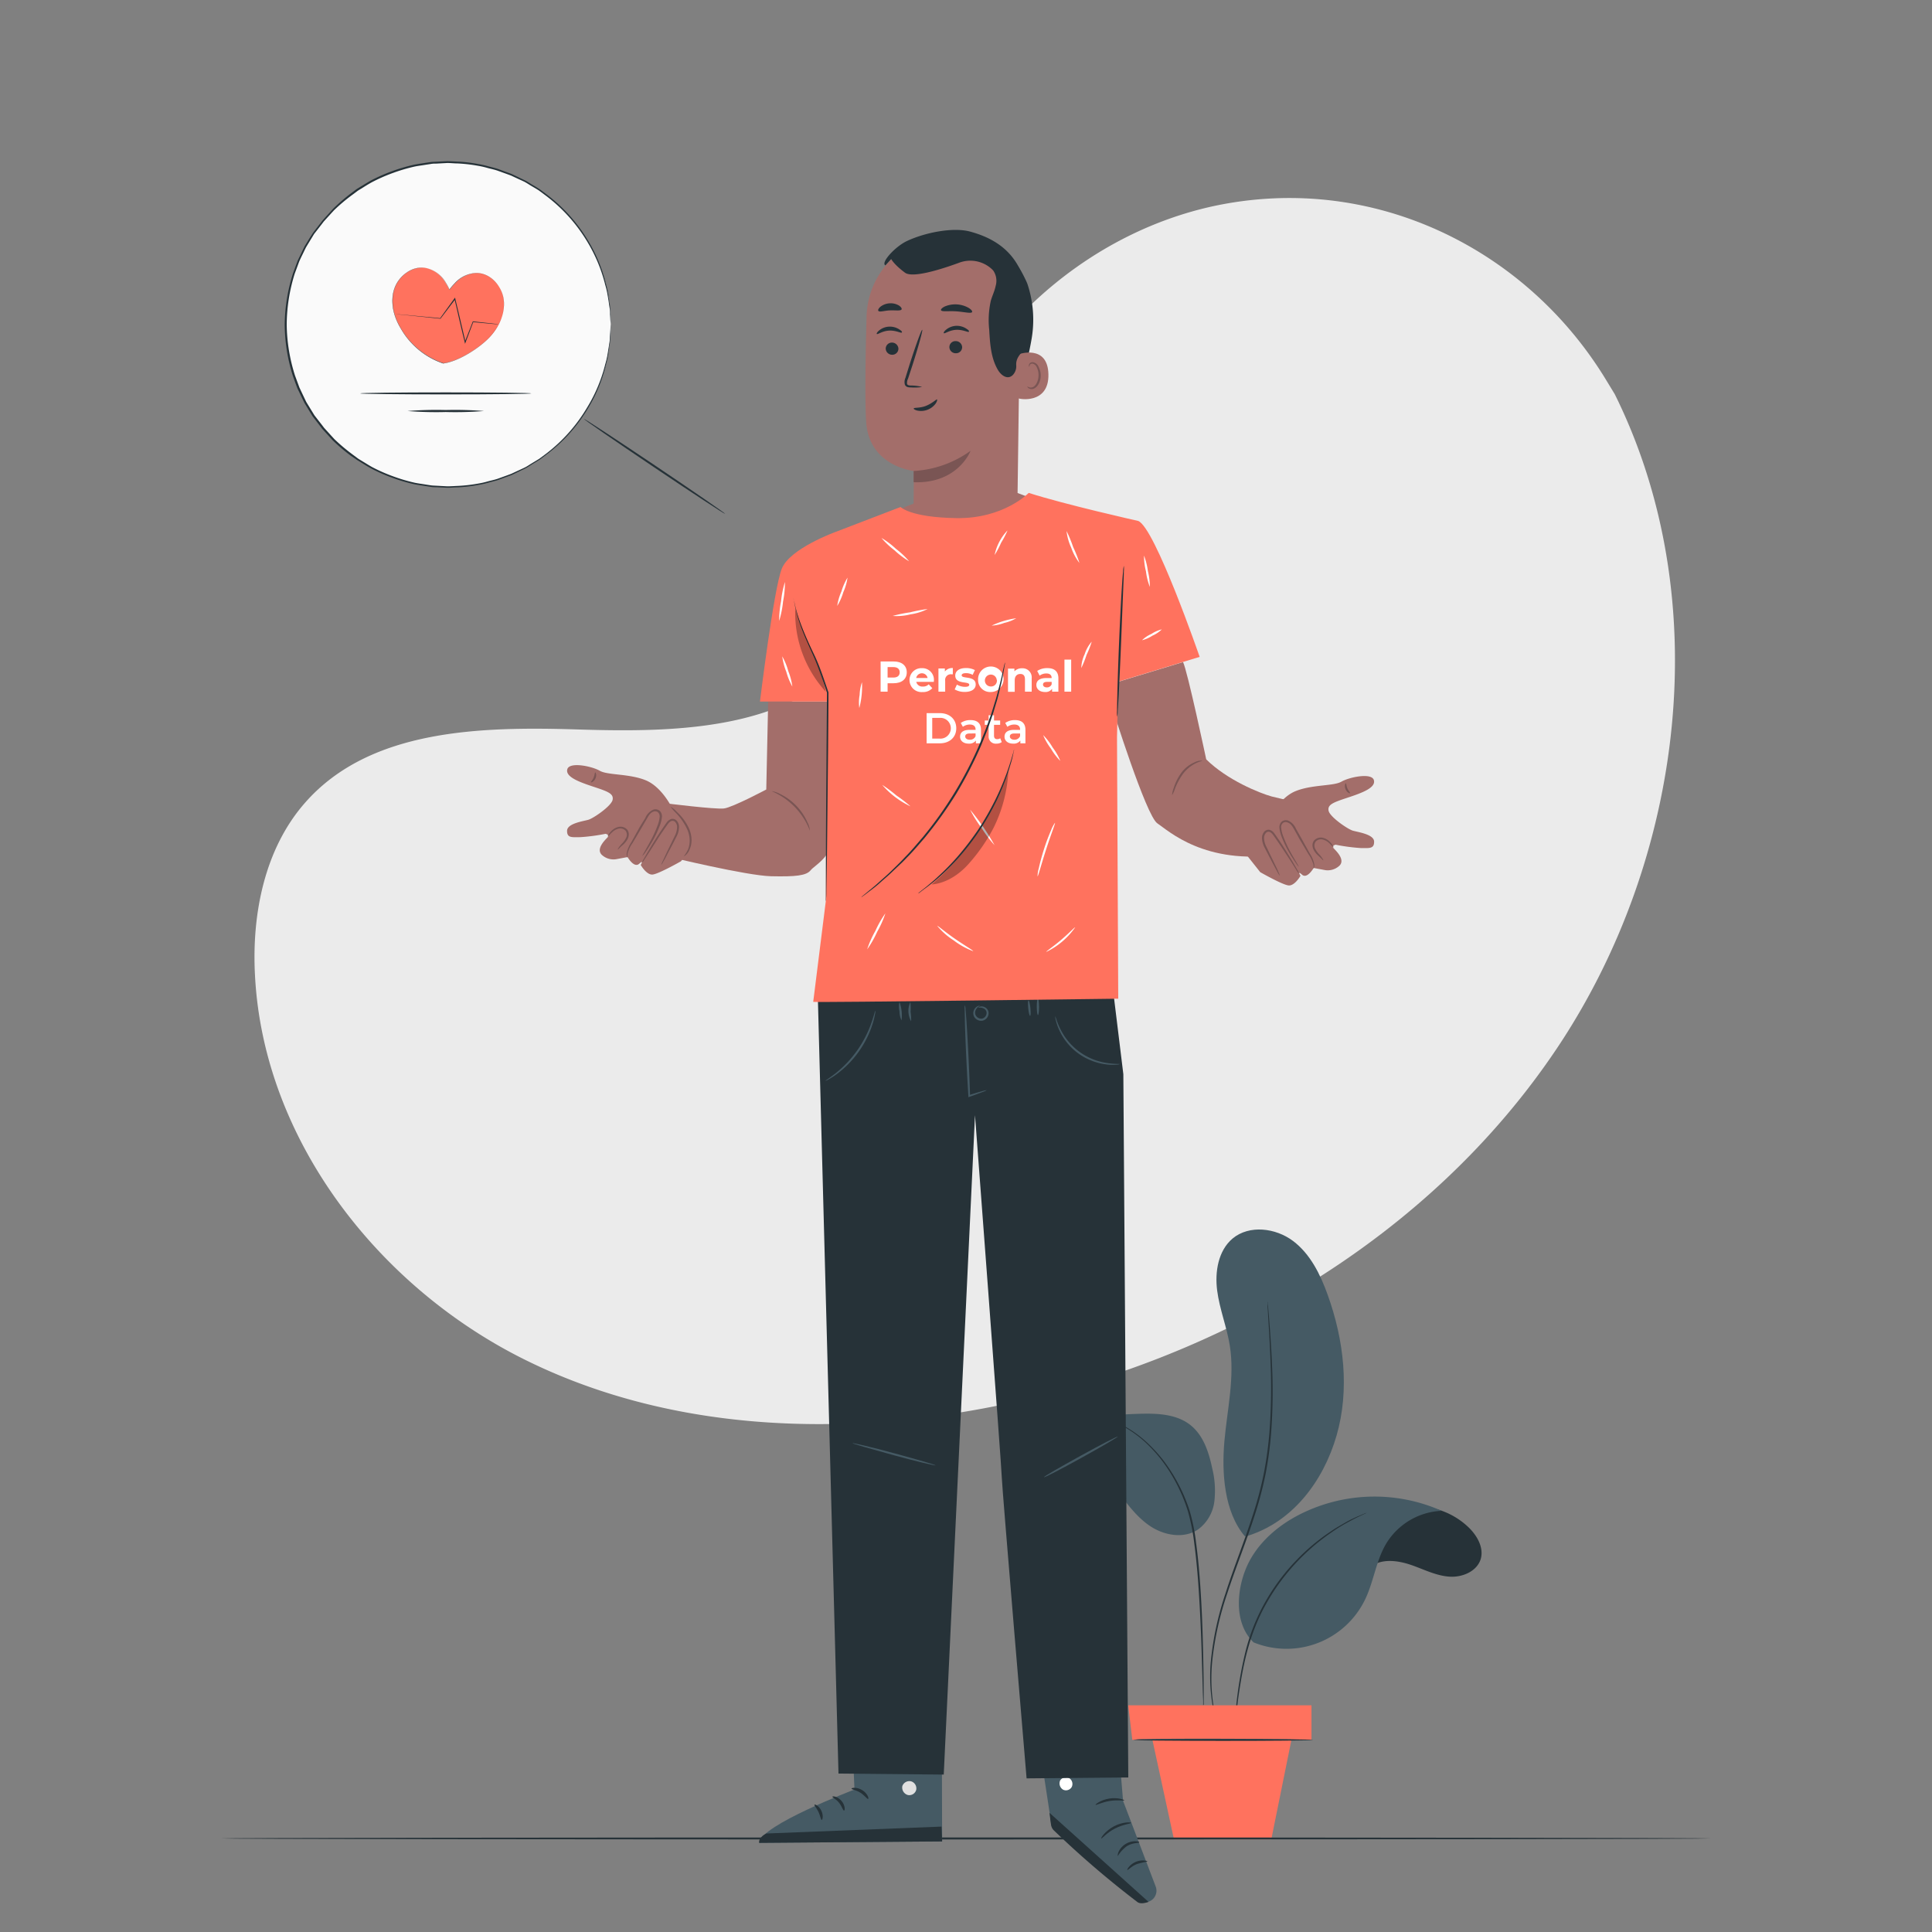 <svg xmlns="http://www.w3.org/2000/svg" viewBox="0 0 500 500"><rect x="0" y="0" width="500" height="500" fill="#808080" stroke="none"/><g id="freepik--background-simple--inject-75"><path d="M417.89,102l-2.21-3.63c-18.62-30.69-52.29-49.19-87.78-46.94a94.47,94.47,0,0,0-13.59,1.86c-32.27,6.91-60.35,31.32-72,62.57-6.84,18.38-8.76,39.55-21.75,54.14-16.9,19-45.6,19.58-70.84,18.79S95.78,188.63,79,207.69c-10.54,11.94-13.89,28.92-13,44.91,2.25,42.33,31.75,80.18,69.26,99s81.68,20.5,122.73,12.22C315.43,352.22,370.12,320.38,403,271.2S444.19,155,417.89,102Z" style="fill:#ebebeb"></path></g><g id="freepik--Plant--inject-75"><path d="M380.08,395.29a19.48,19.48,0,0,0-31.9,7.66l2.31,8.93c.88-3,2.76-6,5.67-7.24s6.52-.56,9.61.57,6.14,2.63,9.42,2.83,7-1.36,8-4.5C384.09,400.59,382.31,397.44,380.08,395.29Z" style="fill:#263238"></path><path d="M324.46,425.08c-4.82-4.58-4.58-12.56-2.17-18.75s7.65-11,13.51-14.1A42.81,42.81,0,0,1,373.1,391a17.68,17.68,0,0,0-14.31,8.41c-2.64,4.38-3.23,9.71-5.41,14.34a22.6,22.6,0,0,1-28.92,11.31" style="fill:#455a64"></path><path d="M322.14,397.56c-5.33-6.3-6-16.41-5.26-24.63s2.69-16.49,1.4-24.65c-.77-4.83-2.65-9.44-3.28-14.29s.27-10.33,4-13.47c4.32-3.59,11.13-2.74,15.62.63s7.1,8.69,9,14c4.18,11.62,5.71,24.51,2.28,36.38S334.43,394,322.61,397.56" style="fill:#455a64"></path><path d="M319.58,449.25a5.72,5.72,0,0,1,0-.72c0-.48,0-1.18,0-2.09.07-1.8.24-4.42.65-7.63a102.71,102.71,0,0,1,2.05-11.17,51.25,51.25,0,0,1,5.1-12.94,53.61,53.61,0,0,1,8.33-11.13,52.91,52.91,0,0,1,8.74-7.27c1.33-.92,2.62-1.62,3.73-2.27s2.13-1.09,2.94-1.48l1.92-.81a5,5,0,0,1,.68-.25,4,4,0,0,1-.64.33l-1.88.89c-.8.41-1.78.92-2.9,1.54s-2.37,1.38-3.68,2.31a54.92,54.92,0,0,0-16.86,18.36c-4.9,8.58-6.25,17.61-7.22,23.94-.44,3.19-.67,5.79-.79,7.59l-.12,2.08A3.76,3.76,0,0,1,319.58,449.25Z" style="fill:#263238"></path><path d="M266.16,379.24c2.58-3.57,9-4.6,13-2.82s7,5.31,9.62,8.84,5.21,7.24,8.87,9.69,8.77,3.34,12.41.87a10.62,10.62,0,0,0,4.22-7.3,24.07,24.07,0,0,0-.58-8.61c-.87-4.14-2.29-8.46-5.61-11.1-3.69-2.93-8.81-3.07-13.53-2.91-5.41.17-10.9.58-16,2.45s-10.26,5.93-12.41,10.89" style="fill:#455a64"></path><path d="M311.38,441.34a.58.58,0,0,1,0-.21c0-.17,0-.38,0-.64,0-.6-.05-1.41-.09-2.45-.06-2.17-.15-5.24-.26-9s-.27-8.34-.55-13.36-.65-10.55-1.41-16.3a53.33,53.33,0,0,0-1.64-8.27,43,43,0,0,0-3-7.24,41.29,41.29,0,0,0-3.81-6,39.49,39.49,0,0,0-4.17-4.58,30.71,30.71,0,0,0-7.39-5c-.49-.22-.91-.44-1.28-.59l-1-.37-.59-.24-.2-.1s.08,0,.21.05l.61.2,1,.34c.39.14.82.35,1.31.56a29.52,29.52,0,0,1,7.53,5,39.79,39.79,0,0,1,4.25,4.58,43.8,43.8,0,0,1,7,13.33,51.52,51.52,0,0,1,1.66,8.34c.77,5.78,1.13,11.31,1.39,16.34s.37,9.56.45,13.37.11,6.89.12,9v2.45c0,.26,0,.47,0,.64A1.66,1.66,0,0,1,311.38,441.34Z" style="fill:#263238"></path><path d="M314.93,445.81a28.83,28.83,0,0,1-1.08-4.24,44.62,44.62,0,0,1-.46-11.92,79.27,79.27,0,0,1,3.77-17.28c2-6.36,4.77-13.15,7.12-20.45a93.58,93.58,0,0,0,2.84-10.82,96.52,96.52,0,0,0,1.4-10.33,151.94,151.94,0,0,0,.32-17.65c-.17-5-.44-9.09-.61-11.9-.08-1.39-.14-2.47-.19-3.24,0-.35,0-.63,0-.84a1.07,1.07,0,0,1,0-.29,1.47,1.47,0,0,1,.05.28c0,.22,0,.49.08.84.06.77.16,1.85.27,3.23.22,2.81.54,6.88.75,11.91a146.58,146.58,0,0,1-.22,17.7,97.71,97.71,0,0,1-1.38,10.37,95.33,95.33,0,0,1-2.84,10.87c-2.36,7.33-5.12,14.11-7.17,20.44a80.35,80.35,0,0,0-3.83,17.19,45.84,45.84,0,0,0,.31,11.86c.24,1.38.46,2.45.66,3.16.08.34.14.62.19.82A1,1,0,0,1,314.93,445.81Z" style="fill:#263238"></path><polygon points="339.41 450.27 293.04 450.27 291.99 441.34 339.41 441.34 339.41 450.27" style="fill:#FF725E"></polygon><polygon points="298.02 449.25 303.82 476.02 329.01 476.02 334.43 449.25 298.02 449.25" style="fill:#FF725E"></polygon><path d="M339.41,450.27c0,.12-10.2.19-22.77.16s-22.76-.17-22.76-.29,10.19-.19,22.76-.16S339.41,450.15,339.41,450.27Z" style="fill:#455a64"></path><path d="M339.82,450.31c0,.12-10.43.22-23.29.22s-23.3-.1-23.3-.22,10.43-.22,23.3-.22S339.82,450.18,339.82,450.31Z" style="fill:#263238"></path></g><g id="freepik--Floor--inject-75"><path d="M442.84,475.79c0,.15-86.34.26-192.83.26s-192.85-.11-192.85-.26,86.32-.26,192.85-.26S442.84,475.65,442.84,475.79Z" style="fill:#263238"></path></g><g id="freepik--Character--inject-75"><path d="M288.26,437.26l2.39,28.8,8.46,22.22a3,3,0,0,1-1.91,3.89h0a2.93,2.93,0,0,1-2.66-.49c-4.83-3.74-22.25-17.48-22.44-19.27-.25-2.32-4.69-30.63-4.69-30.63Z" style="fill:#455a64"></path><path d="M297.2,492.17l-25.58-23,.25,2.13c.17,1.17.19,1.8,1,2.53a248.44,248.44,0,0,0,21.44,18.38c.78.61,2,.31,2.93,0Z" style="fill:#263238"></path><path d="M276.66,460.15a1.79,1.79,0,0,1,.73,2.27,1.72,1.72,0,0,1-2.25.75,1.88,1.88,0,0,1-.76-2.41,1.78,1.78,0,0,1,2.42-.52" style="fill:#fff"></path><path d="M289.31,480.31a8.81,8.81,0,0,1,2.28-2.5c1.59-1,3.22-.8,3.24-1s-.37-.26-1.05-.29a4.74,4.74,0,0,0-4.28,2.7C289.23,479.87,289.23,480.3,289.31,480.31Z" style="fill:#263238"></path><path d="M291.76,483.94c.15.11,1-.92,2.41-1.5a22.25,22.25,0,0,1,2.77-.66c.07-.16-1.38-.62-3,.07S291.6,483.88,291.76,483.94Z" style="fill:#263238"></path><path d="M285,475.79c.15.12,1.41-1.48,3.57-2.58s4.17-1.25,4.16-1.45-2.15-.33-4.45.89S284.83,475.72,285,475.79Z" style="fill:#263238"></path><path d="M283.51,467.09c.1.17,1.62-.66,3.67-1s3.75,0,3.79-.15-1.67-.82-3.88-.48S283.41,467,283.51,467.09Z" style="fill:#263238"></path><path d="M282.6,458.66c.1.16,1.6-1,3.79-1.1s3.83.72,3.91.55-.31-.39-1-.7a6.28,6.28,0,0,0-2.94-.49,6.43,6.43,0,0,0-2.85.9C282.85,458.23,282.55,458.6,282.6,458.66Z" style="fill:#263238"></path><path d="M286.17,456a2.42,2.42,0,0,0-.08-1.09,7.45,7.45,0,0,0-1.16-2.76,3.38,3.38,0,0,0-1.61-1.44,1.17,1.17,0,0,0-1.3.4,1.94,1.94,0,0,0-.32,1.35,4.19,4.19,0,0,0,4.06,3.46,4.85,4.85,0,0,0,4.47-3,1.72,1.72,0,0,0-.07-1.4,1.15,1.15,0,0,0-1.28-.48,4,4,0,0,0-1.79,1.18,8.41,8.41,0,0,0-1.72,2.44,2.64,2.64,0,0,0-.34,1,13.43,13.43,0,0,1,2.37-3.15,3.9,3.9,0,0,1,1.58-1,.62.62,0,0,1,.7.26,1.09,1.09,0,0,1,0,.92,4.32,4.32,0,0,1-3.9,2.59,3.64,3.64,0,0,1-3.49-2.89,1.45,1.45,0,0,1,.18-.95.65.65,0,0,1,.72-.24,3.08,3.08,0,0,1,1.38,1.2A11,11,0,0,1,286.17,456Z" style="fill:#263238"></path><path d="M220.08,438.75l1.06,24.38s-24.42,9.27-24.66,13.8l47.34-.37-.1-38.06Z" style="fill:#455a64"></path><path d="M235.77,461a1.91,1.91,0,0,1,1.35,2.19,1.85,1.85,0,0,1-2.16,1.36,2,2,0,0,1-1.43-2.33,1.93,1.93,0,0,1,2.41-1.17" style="fill:#e0e0e0"></path><path d="M243.82,476.56l-.16-3.84-45.33,1.79s-2.1.94-1.85,2.42Z" style="fill:#263238"></path><path d="M220.37,462.9c0,.23,1.17.32,2.31,1.06s1.76,1.7,2,1.61-.14-1.43-1.54-2.29S220.32,462.68,220.37,462.9Z" style="fill:#263238"></path><path d="M215.42,465c0,.22,1,.61,1.75,1.58s1,2,1.26,2,.36-1.32-.65-2.51S215.43,464.77,215.42,465Z" style="fill:#263238"></path><path d="M212.65,471c.21,0,.52-1.11-.08-2.38s-1.69-1.75-1.79-1.56.58.87,1.06,1.91S212.42,470.93,212.65,471Z" style="fill:#263238"></path><path d="M220.75,457.31c.09.21,1.15-.11,2.46,0s2.33.49,2.45.29-.87-1-2.41-1.09S220.63,457.13,220.75,457.31Z" style="fill:#263238"></path><path d="M211.64,257.49C211.66,259,217,459,217,459l27.24.26,8.09-170.64s6.93,91.72,6.93,93.7,6.42,77.92,6.42,77.92L292,460,290.72,278l-3.31-27.07Z" style="fill:#263238"></path><path d="M255.38,282.13a5.58,5.58,0,0,1-1.19.52c-.78.3-1.91.72-3.31,1.21l-.26.1,0-.29c-.16-2.47-.35-5.77-.52-9.38-.19-3.92-.32-7.47-.39-10,0-1.29-.05-2.33-.05-3.05a4.14,4.14,0,0,1,.06-1.12,4.44,4.44,0,0,1,.16,1.11c.07.72.15,1.75.24,3,.17,2.56.37,6.11.56,10,.17,3.61.3,6.92.37,9.39l-.28-.2c1.41-.44,2.56-.8,3.36-1A5.54,5.54,0,0,1,255.38,282.13Z" style="fill:#455a64"></path><path d="M253.16,260.8s.09-.16.38-.27a1.76,1.76,0,0,1,1.3.12,1.73,1.73,0,0,1,1,1.69,2,2,0,0,1-1.56,1.81,2.09,2.09,0,0,1-2.16-1,2,2,0,0,1,1-2.79c.29-.11.46-.09.47-.06s-.66.23-1.07,1.1a1.51,1.51,0,0,0,.07,1.48,1.6,1.6,0,0,0,1.59.73,1.55,1.55,0,0,0,1.14-1.29,1.3,1.3,0,0,0-.65-1.28A2.23,2.23,0,0,0,253.16,260.8Z" style="fill:#455a64"></path><path d="M266.59,262.91c-.16,0-.38-.88-.49-2s-.08-2,.08-2,.38.87.49,2S266.75,262.89,266.59,262.91Z" style="fill:#455a64"></path><path d="M268.62,262.7c-.16,0-.29-.95-.3-2.11s.12-2.12.28-2.12.29.94.3,2.11S268.78,262.7,268.62,262.7Z" style="fill:#455a64"></path><path d="M233.34,264.11a5.17,5.17,0,0,1-.55-2.37,5.31,5.31,0,0,1,0-2.45,10.4,10.4,0,0,1,.53,4.82Z" style="fill:#455a64"></path><path d="M235.8,264.31a5.51,5.51,0,0,1-.2-5,13.68,13.68,0,0,1,.06,2.52A13.17,13.17,0,0,1,235.8,264.31Z" style="fill:#455a64"></path><path d="M226.54,261.57a3,3,0,0,1-.09.91,19.72,19.72,0,0,1-.59,2.4A26,26,0,0,1,216.52,278a18.7,18.7,0,0,1-2.08,1.34,3.25,3.25,0,0,1-.82.39c-.05-.08,1.06-.74,2.67-2a28.84,28.84,0,0,0,9.22-13C226.2,262.82,226.45,261.55,226.54,261.57Z" style="fill:#455a64"></path><path d="M289.83,275.39a2.84,2.84,0,0,1-.89.15,13,13,0,0,1-2.45-.05,15.58,15.58,0,0,1-7.5-2.92,15.41,15.41,0,0,1-5-6.31,12.84,12.84,0,0,1-.77-2.32,2.87,2.87,0,0,1-.12-.9c.09,0,.34,1.24,1.22,3.07a16,16,0,0,0,12.21,9C288.55,275.43,289.82,275.3,289.83,275.39Z" style="fill:#455a64"></path><path d="M242.14,379.24c0,.13-4.88-1-10.83-2.63s-10.74-3-10.7-3.12,4.89,1,10.84,2.62S242.18,379.1,242.14,379.24Z" style="fill:#455a64"></path><path d="M289.3,371.77c.07.13-4.15,2.6-9.43,5.52s-9.61,5.18-9.68,5,4.15-2.59,9.43-5.51S289.23,371.65,289.3,371.77Z" style="fill:#455a64"></path><polygon points="227.4 133.87 240.05 128.91 263.35 127.59 274.3 131.75 259.29 140.09 246.35 139.61 227.4 133.87" style="fill:#a36e6a"></polygon><path d="M263.4,101.44A83.47,83.47,0,0,0,267,87.57a29.16,29.16,0,0,0-1.13-14.16c-.25-.68-2.41-5.24-3.13-5.17-.51.05.81,4.31.55,4.76-2.49,4.27-3.17,9.41-2.78,14.34a64.77,64.77,0,0,0,2.87,14.1" style="fill:#263238"></path><path d="M236.45,130.32c0-3.38.09-8.43.07-8.43s-11.6-1.17-12.35-12.66c-.36-5.55-.18-17,.1-27.43A21.47,21.47,0,0,1,244.58,61l1.11-.05c12,.06,18.65,10.29,18.25,22.28l-.62,46.65-7.58,5c-6.49,7.73-19.26,5.53-19.29-4.56Z" style="fill:#a36e6a"></path><path d="M236.45,121.89a27.8,27.8,0,0,0,14.73-5.22s-3.2,8.56-14.73,8.13Z" style="fill:#7a5554"></path><path d="M229.22,90.24a1.66,1.66,0,0,0,1.68,1.57,1.58,1.58,0,0,0,1.61-1.57,1.66,1.66,0,0,0-1.67-1.58A1.59,1.59,0,0,0,229.22,90.24Z" style="fill:#263238"></path><path d="M226.92,86.43c.21.2,1.41-.78,3.18-.87s3.1.72,3.28.5-.13-.48-.72-.86a4.48,4.48,0,0,0-2.65-.66,4.31,4.31,0,0,0-2.51,1C227,85.94,226.81,86.34,226.92,86.43Z" style="fill:#263238"></path><path d="M245.7,89.85a1.63,1.63,0,0,0,1.67,1.57A1.57,1.57,0,0,0,249,89.85a1.64,1.64,0,0,0-1.67-1.57A1.56,1.56,0,0,0,245.7,89.85Z" style="fill:#263238"></path><path d="M244.26,86.23c.22.2,1.41-.78,3.18-.87s3.11.72,3.29.5-.14-.48-.73-.86a4.49,4.49,0,0,0-2.64-.67,4.34,4.34,0,0,0-2.52,1C244.32,85.74,244.16,86.14,244.26,86.23Z" style="fill:#263238"></path><path d="M238.64,100.14a11.85,11.85,0,0,0-2.89-.37c-.46,0-.89-.08-1-.39A2.32,2.32,0,0,1,235,98l1.15-3.51c1.6-5,2.72-9.08,2.52-9.14s-1.65,3.93-3.25,8.92c-.38,1.23-.75,2.4-1.09,3.52a2.55,2.55,0,0,0-.14,1.78,1.1,1.1,0,0,0,.77.62,2.78,2.78,0,0,0,.78.07A11.57,11.57,0,0,0,238.64,100.14Z" style="fill:#263238"></path><path d="M243.53,80.28c.2.47,1.95.15,4,.3s3.8.62,4.05.18c.11-.22-.2-.65-.9-1.08a7,7,0,0,0-6.16-.37C243.8,79.66,243.44,80.06,243.53,80.28Z" style="fill:#263238"></path><path d="M227.32,80.45c.32.4,1.52-.06,3-.12s2.71.18,3-.24c.12-.21-.08-.61-.64-1a4.16,4.16,0,0,0-2.45-.59,4.26,4.26,0,0,0-2.37.88C227.33,79.84,227.17,80.26,227.32,80.45Z" style="fill:#263238"></path><path d="M263.39,91.75c.19-.1,7.77-2.76,7.94,5.12s-7.77,6.41-7.79,6.19S263.39,91.75,263.39,91.75Z" style="fill:#a36e6a"></path><path d="M265.88,100s.14.1.38.2a1.36,1.36,0,0,0,1,0c.83-.32,1.5-1.66,1.51-3.08a4.55,4.55,0,0,0-.43-2,1.59,1.59,0,0,0-1.05-1,.7.7,0,0,0-.8.4c-.1.22-.05.37-.09.39s-.17-.13-.12-.46a.93.93,0,0,1,.3-.5,1.06,1.06,0,0,1,.76-.21A1.91,1.91,0,0,1,268.81,95a4.65,4.65,0,0,1,.53,2.18c0,1.59-.8,3.09-1.93,3.45a1.49,1.49,0,0,1-1.26-.19C265.9,100.21,265.85,100,265.88,100Z" style="fill:#7a5554"></path><path d="M229.14,68.68c-1.28-.68,2.49-4.86,5.61-6.32,4.71-2.2,11.92-3.61,16.3-2.43,5.27,1.43,9.67,4,12.36,8.74a30.9,30.9,0,0,1,3.67,15.77A9.37,9.37,0,0,1,266,89.26c-1.08,1.76-3.17,2.88-3,5.28a3.31,3.31,0,0,1-.79,2.41c-1.42,1.55-3.2.14-4-1.3-1.77-3.06-2-6.74-2.2-10.27a23.26,23.26,0,0,1,.4-7.5c.37-1.32,1-2.56,1.27-3.9a4.71,4.71,0,0,0-.6-3.92,4.94,4.94,0,0,0-.65-.64A8.19,8.19,0,0,0,248.21,68c-4.41,1.62-12,4.06-14,2.57-2.87-2.13-3.57-3.53-3.57-3.53Z" style="fill:#263238"></path><path d="M236.47,105.71c-.05.13.29.41,1,.56a4.69,4.69,0,0,0,4.69-1.85c.38-.57.44-1,.31-1.06s-1.16,1-2.79,1.66S236.56,105.42,236.47,105.71Z" style="fill:#263238"></path><path d="M287.8,183s8.81,28.14,11.72,30.08,12.29,10.84,31.54,8.09l6.63-.32,1.78-12.46s-8-1.62-10.35-2.26c-3.12-.86-11.54-4.25-16.95-9.61,0,0-4.9-23.07-6-25.17l-17.83,5.42Z" style="fill:#a36e6a"></path><path d="M328.38,212.05s2.63-5.56,6.9-7.3,9.83-1.27,11.89-2.46,7.84-2.37,8.39-.39-3.09,3.31-6.81,4.54-5.23,1.79-4.91,3.38,4.91,4.75,6.26,5.15,5.5.94,5.52,2.84-1.25,1.67-3.39,1.67a49.43,49.43,0,0,1-6.57-.87s-1.11.26-.55.88,3.09,2.92,1.58,4.51a4.45,4.45,0,0,1-3.72,1.19l-3-.56s-1.67,2.93-3,1.74-.4.29-.4.29-1.5,2.64-3.09,2.49-7.33-3.43-7.33-3.43l-3.44-4.34Z" style="fill:#a36e6a"></path><path d="M342.46,222.67c-.06,0-.45-.47-1.26-1.19A5.46,5.46,0,0,1,340,220a2.71,2.71,0,0,1-.33-1.16,1.91,1.91,0,0,1,.4-1.3,2.33,2.33,0,0,1,2.37-.7,3.69,3.69,0,0,1,1.7,1,4,4,0,0,1,1,1.46c-.07.06-.48-.49-1.26-1.2a3.65,3.65,0,0,0-1.55-.83,1.87,1.87,0,0,0-1.85.56,1.82,1.82,0,0,0-.05,1.92,5.83,5.83,0,0,0,1.08,1.46C342.21,222,342.54,222.64,342.46,222.67Z" style="fill:#7a5554"></path><path d="M336.12,224.33a4.47,4.47,0,0,1-.69-.89c-.41-.6-1-1.47-1.66-2.58a26.42,26.42,0,0,1-2-4.09,8.64,8.64,0,0,1-.67-2.68,2,2,0,0,1,.62-1.46,1.72,1.72,0,0,1,1.63-.27,4,4,0,0,1,2.07,2.16l1.32,2.33,2.21,4a7.65,7.65,0,0,1,1.18,2.85,1.89,1.89,0,0,1-.08.85c-.06.19-.12.27-.14.26a3.3,3.3,0,0,0,0-1.08,8.54,8.54,0,0,0-1.3-2.7l-2.31-3.9L335,214.77c-.45-.79-.94-1.66-1.78-1.91A1.18,1.18,0,0,0,332,213a1.48,1.48,0,0,0-.45,1.07,8.4,8.4,0,0,0,.61,2.5,30.46,30.46,0,0,0,1.89,4.08C335.34,222.93,336.19,224.28,336.12,224.33Z" style="fill:#7a5554"></path><path d="M331.21,226.65a4.88,4.88,0,0,1-.57-.91c-.34-.6-.81-1.48-1.38-2.57s-1.25-2.38-2-3.84a5.47,5.47,0,0,1-.66-2.57,2.48,2.48,0,0,1,.49-1.4,1.47,1.47,0,0,1,1.47-.6,2.27,2.27,0,0,1,1.24.92c.28.38.53.74.78,1.11.51.73,1,1.44,1.42,2.13.89,1.37,1.65,2.62,2.28,3.68s1.13,1.92,1.46,2.52a4.5,4.5,0,0,1,.47,1,4.38,4.38,0,0,1-.65-.86L334,222.79l-2.37-3.61-1.44-2.1c-.52-.68-1-1.62-1.71-1.81a.94.94,0,0,0-.95.41,1.92,1.92,0,0,0-.39,1.11,5.1,5.1,0,0,0,.59,2.33l1.88,3.89c.53,1.11,1,2,1.23,2.64A4.44,4.44,0,0,1,331.21,226.65Z" style="fill:#7a5554"></path><path d="M348.3,202.72c.15,0,.11.66.41,1.33s.78,1.09.7,1.22-.81-.15-1.18-1S348.17,202.66,348.3,202.72Z" style="fill:#7a5554"></path><path d="M311.18,196.88c0,.08-.7.17-1.71.65a9.24,9.24,0,0,0-3.3,2.74,16.65,16.65,0,0,0-2.08,3.84,8,8,0,0,1-.75,1.69,5.8,5.8,0,0,1,.4-1.82,13.49,13.49,0,0,1,2-4,8.36,8.36,0,0,1,3.57-2.76A3.34,3.34,0,0,1,311.18,196.88Z" style="fill:#7a5554"></path><path d="M198.8,181.59l-.49,22.73s-8.7,4.63-10.94,4.91-15-1.33-15-1.33l.66,13.82s20.21,4.91,26.53,5.05,9.1-.14,10.23-1.54,5.31-3.2,6.38-9.53-2.11-34.11-2.11-34.11Z" style="fill:#a36e6a"></path><path d="M209.61,215a18.2,18.2,0,0,0-9.93-10.25,5.84,5.84,0,0,1,2.08.67,14.8,14.8,0,0,1,7.24,7.47A5.75,5.75,0,0,1,209.61,215Z" style="fill:#7a5554"></path><path d="M174,209.23s-2.63-5.56-6.9-7.3-9.83-1.27-11.89-2.46-7.84-2.37-8.39-.39,3.09,3.31,6.81,4.54,5.23,1.79,4.91,3.38-4.91,4.75-6.26,5.15-5.49.94-5.52,2.85,1.25,1.66,3.39,1.66a49.43,49.43,0,0,0,6.57-.87s1.11.26.55.88-3.08,2.92-1.58,4.51a4.46,4.46,0,0,0,3.72,1.19l3-.56s1.67,2.93,3,1.74.4.29.4.29,1.5,2.65,3.09,2.49,7.33-3.43,7.33-3.43l3.44-4.34Z" style="fill:#a36e6a"></path><path d="M159.89,219.85c-.08,0,.25-.66,1-1.45a5.83,5.83,0,0,0,1.08-1.46,1.8,1.8,0,0,0-.05-1.92,1.87,1.87,0,0,0-1.85-.56,3.56,3.56,0,0,0-1.55.84c-.78.7-1.19,1.25-1.26,1.19a4,4,0,0,1,1-1.46,3.69,3.69,0,0,1,1.7-1,2.33,2.33,0,0,1,2.37.7,1.91,1.91,0,0,1,.4,1.3,2.71,2.71,0,0,1-.33,1.16,5.46,5.46,0,0,1-1.25,1.51C160.34,219.38,160,219.88,159.89,219.85Z" style="fill:#7a5554"></path><path d="M166.23,221.51c-.07,0,.78-1.4,2-3.65a30.46,30.46,0,0,0,1.89-4.08,8.1,8.1,0,0,0,.61-2.5,1.48,1.48,0,0,0-.45-1.07,1.18,1.18,0,0,0-1.13-.17c-.84.25-1.33,1.12-1.78,1.91l-1.35,2.32-2.31,3.9a8.54,8.54,0,0,0-1.3,2.7,3.3,3.3,0,0,0,0,1.08s-.08-.07-.14-.26a1.89,1.89,0,0,1-.08-.85,7.83,7.83,0,0,1,1.18-2.85l2.21-4L167,211.7a4,4,0,0,1,2.07-2.16,1.72,1.72,0,0,1,1.63.27,2,2,0,0,1,.62,1.46,8.37,8.37,0,0,1-.67,2.68,26,26,0,0,1-2,4.09c-.66,1.11-1.25,2-1.66,2.58A4.47,4.47,0,0,1,166.23,221.51Z" style="fill:#7a5554"></path><path d="M171.14,223.83a4.44,4.44,0,0,1,.39-1c.28-.63.7-1.53,1.23-2.64l1.89-3.89a5.09,5.09,0,0,0,.58-2.33,1.92,1.92,0,0,0-.39-1.11.94.94,0,0,0-1-.41c-.73.19-1.19,1.13-1.71,1.81l-1.44,2.1L168.37,220l-1.59,2.44a4.38,4.38,0,0,1-.65.86,4.5,4.5,0,0,1,.47-1c.34-.6.83-1.46,1.46-2.52s1.39-2.31,2.28-3.68c.44-.68.91-1.4,1.42-2.13.25-.37.5-.73.78-1.11a2.27,2.27,0,0,1,1.24-.92,1.49,1.49,0,0,1,1.47.6,2.48,2.48,0,0,1,.49,1.4,5.47,5.47,0,0,1-.66,2.57c-.73,1.46-1.42,2.75-2,3.84s-1,2-1.38,2.57A4.88,4.88,0,0,1,171.14,223.83Z" style="fill:#7a5554"></path><path d="M154.05,199.9c.13-.06.44.69.07,1.54s-1.14,1.14-1.18,1,.41-.53.7-1.21S153.9,199.93,154.05,199.9Z" style="fill:#7a5554"></path><path d="M176.93,221.66a9.84,9.84,0,0,0,1.14-1.85,6.25,6.25,0,0,0,.42-2.27,7.52,7.52,0,0,0-.58-2.77,15.36,15.36,0,0,0-2.94-4.34,11.41,11.41,0,0,1-1.44-1.69,8.2,8.2,0,0,1,1.71,1.44,13.3,13.3,0,0,1,3.15,4.4,7.44,7.44,0,0,1,.58,3,5.86,5.86,0,0,1-.57,2.41A3.33,3.33,0,0,1,176.93,221.66Z" style="fill:#7a5554"></path><path d="M310.47,170s-11.57-33.5-15.9-35.18c0,0-18.94-4.24-28.34-7.26,0,0-6.44,6.71-18.69,6.53-12-.18-14.47-2.88-14.47-2.88l-16.74,6.42s-11.9,4.27-14,9.53-5.65,34.4-5.65,34.4h17.35l-.32,51.72-3.25,26c1.2.21,78.94-.82,78.94-.82l-.32-67.71.32-14.34Z" style="fill:#FF725E"></path><path d="M205.33,154.87a1.62,1.62,0,0,1,.13.47c.09.36.19.82.32,1.4a45.51,45.51,0,0,0,1.6,5.12c.8,2.15,1.93,4.68,3.31,7.52s2.49,6.22,3.72,9.83l0,0v0c0,4.32-.06,9.05-.09,14-.12,11-.22,21-.3,28.31-.06,3.58-.11,6.5-.15,8.58,0,1,0,1.75-.07,2.33a7.37,7.37,0,0,1-.05.81,3.93,3.93,0,0,1,0-.81c0-.59,0-1.36,0-2.34,0-2.08,0-5,0-8.58,0-7.29.09-17.27.15-28.3.05-4.94.09-9.67.13-14v.08c-1.21-3.6-2.37-7-3.64-9.82s-2.45-5.41-3.21-7.59a37.85,37.85,0,0,1-1.47-5.19c-.12-.61-.21-1.09-.25-1.41A3.55,3.55,0,0,1,205.33,154.87Z" style="fill:#263238"></path><path d="M290.85,146.42a9.13,9.13,0,0,1,0,1.54c0,1.09-.09,2.5-.15,4.19-.15,3.63-.34,8.47-.55,13.82s-.46,10.19-.62,13.82c-.1,1.7-.18,3.1-.25,4.19a9.08,9.08,0,0,1-.15,1.53,8.46,8.46,0,0,1-.05-1.54c0-1.08.05-2.49.08-4.19.09-3.54.25-8.43.47-13.83s.47-10.28.7-13.82c.11-1.76.22-3.19.32-4.18A7.55,7.55,0,0,1,290.85,146.42Z" style="fill:#263238"></path><g style="opacity:0.3"><path d="M205.82,157.49A30.18,30.18,0,0,0,213.7,179C212.07,171.54,208,164.61,205.82,157.49Z"></path></g><path d="M216.67,156.82a14.4,14.4,0,0,1,1.09-3.75,15.12,15.12,0,0,1,1.58-3.58,14.52,14.52,0,0,1-1.09,3.76A15.16,15.16,0,0,1,216.67,156.82Z" style="fill:#fff"></path><path d="M235.28,145.26a20.91,20.91,0,0,1-3.75-2.82,21.29,21.29,0,0,1-3.41-3.22,21.32,21.32,0,0,1,3.75,2.82A21.83,21.83,0,0,1,235.28,145.26Z" style="fill:#fff"></path><path d="M240.07,157.61a14.57,14.57,0,0,1-4.43,1.38,14.41,14.41,0,0,1-4.62.41,36.23,36.23,0,0,1,4.52-.93A38.77,38.77,0,0,1,240.07,157.61Z" style="fill:#fff"></path><path d="M222.39,183.23a10.72,10.72,0,0,1,.08-3.37,11.47,11.47,0,0,1,.61-3.31,22.09,22.09,0,0,1-.69,6.68Z" style="fill:#fff"></path><path d="M263,160a10.62,10.62,0,0,1-3.1,1.21,10.93,10.93,0,0,1-3.26.7A21.76,21.76,0,0,1,263,160Z" style="fill:#fff"></path><path d="M257.41,143.63a12.9,12.9,0,0,1,3.34-6.36,24,24,0,0,1-1.66,3.18A22.53,22.53,0,0,1,257.41,143.63Z" style="fill:#fff"></path><path d="M279.36,145.7a13.75,13.75,0,0,1-2.12-3.95,14,14,0,0,1-1.22-4.32,32.62,32.62,0,0,1,1.7,4.12A33.64,33.64,0,0,1,279.36,145.7Z" style="fill:#fff"></path><path d="M279.84,172.89a8.82,8.82,0,0,1,.88-3.6,9,9,0,0,1,1.82-3.23,25.05,25.05,0,0,1-1.34,3.42A26.59,26.59,0,0,1,279.84,172.89Z" style="fill:#fff"></path><path d="M274.41,196.92a15.67,15.67,0,0,1-2.44-3.2,15.29,15.29,0,0,1-2-3.48,15.77,15.77,0,0,1,2.44,3.19A15.94,15.94,0,0,1,274.41,196.92Z" style="fill:#fff"></path><path d="M300.68,162.88a8.18,8.18,0,0,1-2.44,1.63,8.58,8.58,0,0,1-2.68,1.18,8.21,8.21,0,0,1,2.43-1.63A8.48,8.48,0,0,1,300.68,162.88Z" style="fill:#fff"></path><path d="M297.58,151.89a16.16,16.16,0,0,1-1-4,16.23,16.23,0,0,1-.51-4.1,17.27,17.27,0,0,1,1,4A16.79,16.79,0,0,1,297.58,151.89Z" style="fill:#fff"></path><path d="M205.06,177.68a16.64,16.64,0,0,1-1.56-3.81,16.81,16.81,0,0,1-1.06-4,15.7,15.7,0,0,1,1.56,3.8A16.7,16.7,0,0,1,205.06,177.68Z" style="fill:#fff"></path><path d="M203.14,150.62a25.41,25.41,0,0,1-.49,5.06,25.17,25.17,0,0,1-1,5,25.41,25.41,0,0,1,.49-5.06A25.17,25.17,0,0,1,203.14,150.62Z" style="fill:#fff"></path><path d="M235.63,208.68a22.06,22.06,0,0,1-7.32-5.56,35.6,35.6,0,0,1,3.68,2.75A36.12,36.12,0,0,1,235.63,208.68Z" style="fill:#fff"></path><path d="M224.42,245.69a26.2,26.2,0,0,1,2.13-4.78,26.74,26.74,0,0,1,2.59-4.54,26.2,26.2,0,0,1-2.13,4.78A26.74,26.74,0,0,1,224.42,245.69Z" style="fill:#fff"></path><path d="M251.86,246.16a19,19,0,0,1-5-2.76,18.21,18.21,0,0,1-4.3-3.79c.1-.11,2,1.57,4.6,3.36S251.93,246,251.86,246.16Z" style="fill:#fff"></path><path d="M278.25,240a19.27,19.27,0,0,1-7.48,6.35c-.08-.13,1.76-1.33,3.82-3.08S278.14,239.91,278.25,240Z" style="fill:#fff"></path><path d="M268.52,226.8a7.65,7.65,0,0,1,.33-2.12c.28-1.29.74-3.05,1.36-5s1.29-3.62,1.82-4.83a8,8,0,0,1,1-1.91c.14.06-1.07,3.09-2.3,6.9S268.67,226.83,268.52,226.8Z" style="fill:#fff"></path><path d="M257.47,218.82a30.74,30.74,0,0,1-3.4-4.49,30.48,30.48,0,0,1-3-4.78,61.11,61.11,0,0,1,6.37,9.27Z" style="fill:#fff"></path><g style="opacity:0.3"><path d="M241.07,228.91c3.75-.32,7.13-2.54,9.63-5.36a45.62,45.62,0,0,0,6.46-9.36,37,37,0,0,0,3.8-14.72C256.28,212,249.43,221.91,241.07,228.91Z"></path></g><path d="M262.43,194a1.32,1.32,0,0,1-.06.46c-.08.36-.18.79-.29,1.31s-.3,1.25-.54,2-.49,1.69-.85,2.67a63.12,63.12,0,0,1-2.76,6.73,71.55,71.55,0,0,1-4.42,7.76,68.49,68.49,0,0,1-5.44,7.07,59,59,0,0,1-5.17,5.14c-.77.7-1.52,1.27-2.16,1.78s-1.21.94-1.69,1.27L238,231a2.19,2.19,0,0,1-.41.23s.11-.12.34-.32l1.05-.83c.46-.34,1-.78,1.63-1.32s1.35-1.12,2.09-1.84a64.67,64.67,0,0,0,5.06-5.17,76.27,76.27,0,0,0,5.37-7,74.11,74.11,0,0,0,4.41-7.68,66.47,66.47,0,0,0,2.86-6.65c.38-1,.65-1.85.91-2.63s.47-1.45.62-2,.28-.92.38-1.27A2.78,2.78,0,0,1,262.43,194Z" style="fill:#263238"></path><path d="M234.67,174c0,1.74-1.3,2.82-3.39,2.82h-1.57V179H227.9v-7.81h3.38C233.37,171.17,234.67,172.26,234.67,174Zm-1.83,0c0-.86-.56-1.36-1.66-1.36h-1.47v2.71h1.47C232.28,175.36,232.84,174.85,232.84,174Z" style="fill:#fff"></path><path d="M241.67,176.47h-4.54a1.6,1.6,0,0,0,1.72,1.21,2,2,0,0,0,1.5-.58l.93,1a3.14,3.14,0,0,1-2.48,1,3.11,3.11,0,0,1-3.42-3.09,3.06,3.06,0,0,1,3.2-3.09A3,3,0,0,1,241.7,176C241.7,176.14,241.68,176.33,241.67,176.47Zm-4.56-1h2.95a1.5,1.5,0,0,0-2.95,0Z" style="fill:#fff"></path><path d="M246.59,172.89v1.61l-.39,0a1.47,1.47,0,0,0-1.59,1.67V179h-1.74v-6h1.66v.79A2.42,2.42,0,0,1,246.59,172.89Z" style="fill:#fff"></path><path d="M247.07,178.42l.58-1.25a4.08,4.08,0,0,0,2.09.58c.8,0,1.1-.21,1.1-.54,0-1-3.62,0-3.62-2.38,0-1.14,1-1.94,2.78-1.94a4.82,4.82,0,0,1,2.3.53l-.58,1.23a3.47,3.47,0,0,0-1.72-.44c-.79,0-1.12.24-1.12.56,0,1,3.63,0,3.63,2.39,0,1.12-1,1.91-2.84,1.91A5.16,5.16,0,0,1,247.07,178.42Z" style="fill:#fff"></path><path d="M253.13,176a3.3,3.3,0,1,1,3.3,3.09A3.09,3.09,0,0,1,253.13,176Zm4.83,0a1.54,1.54,0,1,0-1.53,1.66A1.51,1.51,0,0,0,258,176Z" style="fill:#fff"></path><path d="M267,175.55V179h-1.74v-3.17c0-1-.44-1.41-1.21-1.41s-1.44.51-1.44,1.62v3h-1.74v-6h1.66v.7a2.63,2.63,0,0,1,2-.79A2.36,2.36,0,0,1,267,175.55Z" style="fill:#fff"></path><path d="M273.91,175.56V179h-1.63v-.75a2,2,0,0,1-1.83.84c-1.41,0-2.24-.78-2.24-1.82s.75-1.79,2.57-1.79h1.39c0-.75-.45-1.19-1.39-1.19a2.9,2.9,0,0,0-1.72.56l-.63-1.21a4.61,4.61,0,0,1,2.59-.73C272.85,172.89,273.91,173.74,273.91,175.56Zm-1.74,1.53v-.62H271c-.81,0-1.07.3-1.07.7s.37.73,1,.73A1.28,1.28,0,0,0,272.17,177.09Z" style="fill:#fff"></path><path d="M275.48,170.71h1.74V179h-1.74Z" style="fill:#fff"></path><path d="M239.81,184.56h3.41c2.53,0,4.26,1.57,4.26,3.91s-1.73,3.9-4.26,3.9h-3.41Zm3.34,6.59a2.69,2.69,0,1,0,0-5.36h-1.89v5.36Z" style="fill:#fff"></path><path d="M253.88,188.88v3.49h-1.32v-.72a2.11,2.11,0,0,1-1.87.8c-1.36,0-2.22-.75-2.22-1.78s.67-1.78,2.47-1.78h1.54v-.09c0-.81-.49-1.29-1.48-1.29a3,3,0,0,0-1.81.59l-.54-1a4.18,4.18,0,0,1,2.52-.74C252.88,186.35,253.88,187.16,253.88,188.88Zm-1.4,1.63v-.69H251c-.94,0-1.2.36-1.2.79s.42.83,1.14.83A1.52,1.52,0,0,0,252.48,190.51Z" style="fill:#fff"></path><path d="M259.25,192.05a2.19,2.19,0,0,1-1.34.4,1.83,1.83,0,0,1-2.05-2v-2.86h-1v-1.12h1V185.1h1.39v1.36h1.59v1.12h-1.59v2.83c0,.58.29.89.82.89a1.34,1.34,0,0,0,.79-.24Z" style="fill:#fff"></path><path d="M265.38,188.88v3.49h-1.31v-.72a2.14,2.14,0,0,1-1.88.8c-1.36,0-2.22-.75-2.22-1.78s.67-1.78,2.48-1.78H264v-.09c0-.81-.49-1.29-1.49-1.29a2.92,2.92,0,0,0-1.8.59l-.55-1a4.2,4.2,0,0,1,2.52-.74C264.39,186.35,265.38,187.16,265.38,188.88ZM264,190.51v-.69h-1.44c-.95,0-1.21.36-1.21.79s.43.83,1.14.83A1.54,1.54,0,0,0,264,190.51Z" style="fill:#fff"></path><path d="M260.11,171.42a3.41,3.41,0,0,1-.09.74c-.09.53-.21,1.22-.37,2.09s-.37,2-.69,3.3-.63,2.74-1.12,4.31c-.24.8-.48,1.63-.74,2.49s-.59,1.75-.91,2.67c-.6,1.85-1.41,3.76-2.23,5.79a106.55,106.55,0,0,1-6.5,12.64,105.32,105.32,0,0,1-8.3,11.55c-1.44,1.65-2.78,3.25-4.15,4.63-.68.69-1.31,1.39-2,2l-1.88,1.78c-1.18,1.16-2.34,2.1-3.33,3s-1.88,1.57-2.62,2.12-1.27,1-1.7,1.28a3.48,3.48,0,0,1-.61.42,5.31,5.31,0,0,1,.55-.5l1.63-1.35c.72-.58,1.59-1.3,2.56-2.19s2.11-1.83,3.27-3l1.85-1.81c.64-.63,1.26-1.33,1.93-2,1.35-1.39,2.67-3,4.09-4.63a100,100,0,0,0,14.73-24.08c.83-2,1.65-3.91,2.27-5.75.32-.91.66-1.78.93-2.64s.52-1.68.76-2.47c.52-1.56.85-3,1.19-4.28s.6-2.36.78-3.27.35-1.55.47-2.07A6.1,6.1,0,0,1,260.11,171.42Z" style="fill:#263238"></path></g><g id="freepik--health-information--inject-75"><circle cx="116" cy="83.98" r="42.07" transform="translate(7.21 177.11) rotate(-76.47)" style="fill:#fafafa"></circle><path d="M158.07,84s0-.23-.06-.68-.07-1.13-.13-2c0-.44,0-.93-.09-1.47s-.17-1.12-.26-1.76-.21-1.31-.33-2a20.55,20.55,0,0,0-.55-2.3A40.27,40.27,0,0,0,152,62.57a41.85,41.85,0,0,0-10.66-11.88l-1.81-1.35c-.63-.42-1.3-.8-2-1.21s-1.31-.85-2-1.18l-2.17-1-1.11-.52L131.08,45l-2.36-.85c-.8-.27-1.63-.44-2.46-.66a21.58,21.58,0,0,0-2.53-.58,39.77,39.77,0,0,0-5.3-.61c-.9,0-1.81-.12-2.72-.11l-2.77.15c-.47,0-.93,0-1.4.09l-1.39.21c-.93.16-1.88.27-2.82.46a44.25,44.25,0,0,0-5.58,1.64,43.55,43.55,0,0,0-5.45,2.39c-.88.48-1.73,1-2.6,1.56-.43.27-.89.51-1.3.82l-1.23.92a45.94,45.94,0,0,0-4.74,4C85.72,55.2,85,56,84.3,56.76l-.53.59-.48.63-1,1.29-1,1.28-.84,1.38-.84,1.38-.42.7-.36.73c-.47,1-1,2-1.42,3l-1.14,3.09A44.8,44.8,0,0,0,74.2,84a44.82,44.82,0,0,0,2.15,13.2l1.14,3.1c.47,1,.94,2,1.42,3l.35.73.42.69.85,1.39.84,1.37,1,1.29,1,1.28.48.64.53.59,2.13,2.34a47.42,47.42,0,0,0,4.74,4l1.23.92c.41.31.87.55,1.29.82.88.52,1.73,1.08,2.61,1.56a43.55,43.55,0,0,0,5.45,2.39,44.25,44.25,0,0,0,5.58,1.64c.94.19,1.89.3,2.82.46l1.39.21c.47.06.94.06,1.4.09l2.77.15c.92,0,1.82-.08,2.73-.11a39.82,39.82,0,0,0,5.29-.61,21.58,21.58,0,0,0,2.53-.58c.83-.22,1.67-.39,2.47-.66l2.35-.85,1.16-.43,1.11-.52,2.17-1c.73-.33,1.37-.8,2-1.18s1.33-.79,2-1.21l1.81-1.35A41.88,41.88,0,0,0,152,105.38a39.67,39.67,0,0,0,4.65-11.16,20.4,20.4,0,0,0,.55-2.29c.12-.73.23-1.41.33-2.05s.21-1.21.26-1.75.06-1,.09-1.47c.06-.87.1-1.53.13-2s.06-.68.06-.68,0,.23,0,.68l-.07,2c0,.45,0,.94-.07,1.48s-.15,1.13-.24,1.77-.19,1.32-.3,2.06a22.72,22.72,0,0,1-.53,2.3,39.67,39.67,0,0,1-4.6,11.26,41.77,41.77,0,0,1-10.68,12l-1.82,1.37c-.64.42-1.32.81-2,1.23s-1.32.86-2,1.19l-2.19,1.06-1.12.54-1.17.43-2.38.87c-.8.27-1.65.45-2.48.68a22.07,22.07,0,0,1-2.56.58,39.1,39.1,0,0,1-5.35.64c-.91,0-1.83.12-2.75.11l-2.8-.14c-.47,0-1,0-1.42-.09l-1.41-.21c-.94-.16-1.9-.27-2.84-.46a43.21,43.21,0,0,1-5.65-1.65,42.54,42.54,0,0,1-5.52-2.41c-.9-.49-1.75-1-2.64-1.57-.43-.28-.9-.52-1.31-.83L90.87,118a47.1,47.1,0,0,1-4.8-4.08l-2.15-2.36-.55-.6-.48-.64-1-1.3-1-1.3-.85-1.39-.85-1.4-.43-.71-.36-.74-1.44-3c-.38-1-.77-2.09-1.15-3.14A45.19,45.19,0,0,1,73.68,84a45.18,45.18,0,0,1,2.18-13.35c.39-1.05.77-2.09,1.15-3.13l1.44-3,.36-.74.43-.7.85-1.4L81,60.27l1-1.31,1-1.29.49-.64.54-.6,2.15-2.37A48.41,48.41,0,0,1,90.88,50l1.24-.93c.42-.31.88-.55,1.31-.83.89-.52,1.75-1.08,2.64-1.57a46.73,46.73,0,0,1,11.17-4.06c.94-.19,1.9-.3,2.84-.46l1.41-.21c.47-.06,1-.06,1.42-.09l2.79-.14c.93,0,1.85.08,2.76.11a39.1,39.1,0,0,1,5.35.64,21.45,21.45,0,0,1,2.55.58c.84.23,1.68.41,2.49.68l2.38.87,1.17.43,1.11.53,2.19,1.06c.74.34,1.38.81,2.06,1.2s1.34.81,2,1.23l1.83,1.37a42,42,0,0,1,10.68,12,39.9,39.9,0,0,1,4.6,11.26,23.52,23.52,0,0,1,.53,2.31c.11.74.21,1.42.3,2.06s.2,1.23.24,1.77L158,81.3l.07,2C158.07,83.75,158.07,84,158.07,84Z" style="fill:#263238"></path><path d="M130.35,77.53c-.45-3.55-3.45-6.87-7-6.87a7.87,7.87,0,0,0-5.57,2.65A14.06,14.06,0,0,0,116.33,75a14.63,14.63,0,0,0-1.06-1.92,7.84,7.84,0,0,0-4.94-3.7c-3.52-.7-7.12,1.95-8.25,5.35s-.19,7.22,1.67,10.28a20.17,20.17,0,0,0,11,9c4.07-.52,9.52-4.14,12-6.77S130.79,81.09,130.35,77.53Z" style="fill:#FF725E"></path><path d="M114.72,94.08h0a20,20,0,0,1-11-9.06c-2.1-3.44-2.71-7.2-1.68-10.29a8.43,8.43,0,0,1,3.25-4.23,6.61,6.61,0,0,1,5-1.14,7.82,7.82,0,0,1,5,3.7,13.91,13.91,0,0,1,1,1.89,14.34,14.34,0,0,1,1.39-1.65,7.83,7.83,0,0,1,5.59-2.65h0A6.69,6.69,0,0,1,128,72.75a8.46,8.46,0,0,1,2.34,4.78c.4,3.24-.93,6.8-3.67,9.77-2.3,2.49-7.73,6.23-12,6.77Zm-5.54-24.8a6.94,6.94,0,0,0-3.86,1.25,8.45,8.45,0,0,0-3.22,4.2c-1,3.09-.42,6.83,1.67,10.26a20,20,0,0,0,11,9c4.22-.54,9.64-4.27,11.93-6.76,2.73-3,4.06-6.5,3.66-9.72A8.36,8.36,0,0,0,128,72.78a6.65,6.65,0,0,0-4.68-2.1h0a7.79,7.79,0,0,0-5.55,2.65A14.59,14.59,0,0,0,116.35,75l0,0,0,0a13.73,13.73,0,0,0-1-1.92,7.81,7.81,0,0,0-4.93-3.69A6.29,6.29,0,0,0,109.18,69.28Z" style="fill:#263238"></path><path d="M129.05,83.92h-.11l-.35,0-1.33-.11-4.87-.45.09,0-2,5.29-.12.32-.08-.33c-.62-2.57-1.32-5.45-2-8.48-.22-.94-.44-1.86-.66-2.77l.21.05L114,82.48l0,0h-.06l-8.56-.89L103,81.36l-.64-.08a.74.74,0,0,1-.22,0h.22l.64.05,2.43.21,8.57.81-.09,0c1.13-1.58,2.38-3.3,3.7-5.13l.15-.2.06.24c.21.9.43,1.83.66,2.77l2,8.48h-.2l2.07-5.28,0-.06h.07l4.86.53,1.32.15.35.05Z" style="fill:#263238"></path><path d="M137.53,101.81c0,.14-9.93.26-22.17.26s-22.18-.12-22.18-.26,9.93-.26,22.18-.26S137.53,101.67,137.53,101.81Z" style="fill:#263238"></path><path d="M125.25,106.37a92.26,92.26,0,0,1-9.89.26,92.1,92.1,0,0,1-9.89-.26,95.34,95.34,0,0,1,9.89-.26A95.5,95.5,0,0,1,125.25,106.37Z" style="fill:#263238"></path><path d="M187.69,133c-.08.12-8.34-5.29-18.44-12.09s-18.24-12.4-18.16-12.52,8.34,5.29,18.45,12.09S187.77,132.88,187.69,133Z" style="fill:#263238"></path></g></svg>